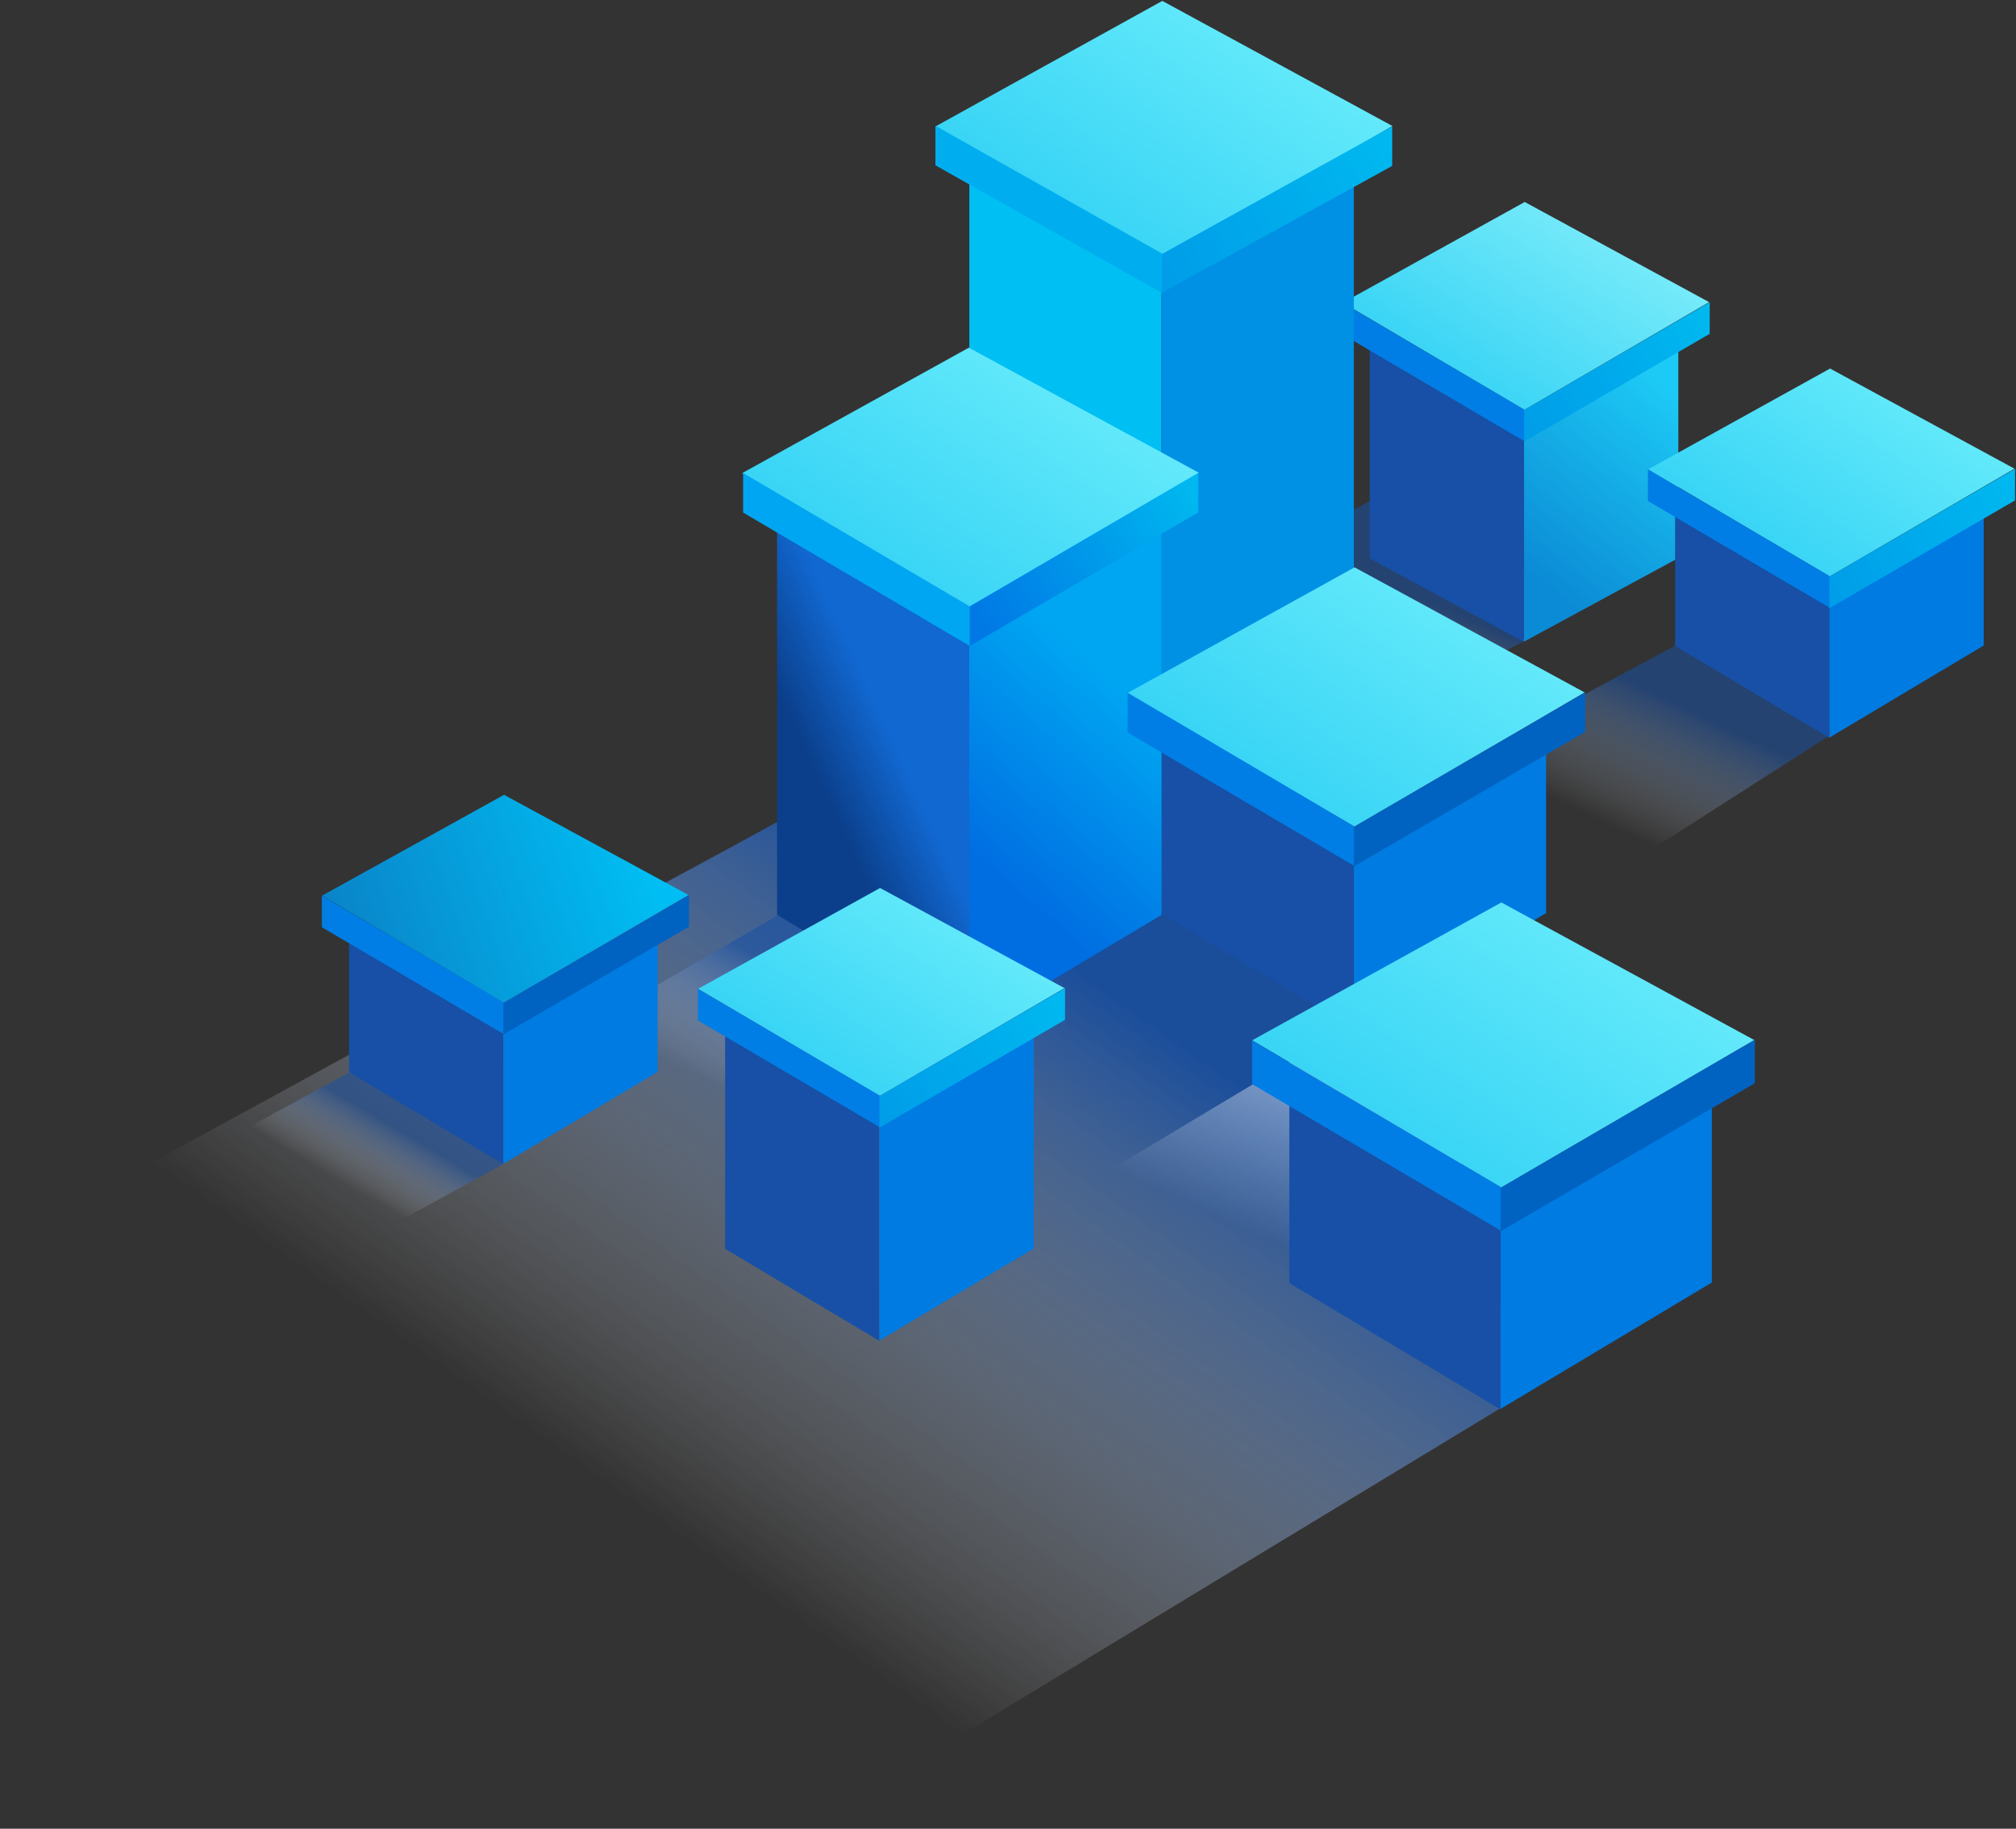 <svg xmlns="http://www.w3.org/2000/svg" width="269" height="244" viewBox="0 0 269 244"><rect x="0" y="0" width="269" height="244" fill="#333333" stroke="none"/><defs><linearGradient id="a" x1="36.53%" x2="72.712%" y1="68.59%" y2="32.148%"><stop offset="0%" stop-color="#FFF" stop-opacity="0"/><stop offset="100%" stop-color="#1750A6"/></linearGradient><linearGradient id="b" x1="50%" x2="72.712%" y1="63.258%" y2="34.471%"><stop offset="0%" stop-color="#FFF" stop-opacity="0"/><stop offset="100%" stop-color="#1750A6" stop-opacity=".537"/></linearGradient><linearGradient id="c" x1="50%" x2="72.712%" y1="60.549%" y2="37.644%"><stop offset="0%" stop-color="#FFF" stop-opacity="0"/><stop offset="100%" stop-color="#1750A6" stop-opacity=".537"/></linearGradient><linearGradient id="d" x1="50%" x2="72.712%" y1="67.631%" y2="29.349%"><stop offset="0%" stop-color="#FFF" stop-opacity="0"/><stop offset="100%" stop-color="#FFF" stop-opacity=".537"/></linearGradient><linearGradient id="e" x1="50%" x2="72.712%" y1="66.377%" y2="30.818%"><stop offset="0%" stop-color="#FFF" stop-opacity="0"/><stop offset="100%" stop-color="#1750A6" stop-opacity=".537"/></linearGradient><linearGradient id="f" x1="48.284%" x2="67.881%" y1="72.545%" y2="35.506%"><stop offset="0%" stop-color="#FFF" stop-opacity="0"/><stop offset="100%" stop-color="#1750A6" stop-opacity=".537"/></linearGradient><linearGradient id="g" x1="32.221%" x2="63.925%" y1="9.071%" y2="91.011%"><stop offset="0%" stop-color="#1DCAF5"/><stop offset="100%" stop-color="#0B8BD5"/></linearGradient><linearGradient id="h" x1="95.554%" x2="7.631%" y1="44.501%" y2="62.323%"><stop offset="0%" stop-color="#7BECFA"/><stop offset="100%" stop-color="#36D3F5"/></linearGradient><linearGradient id="i" x1="158.876%" x2="-6.25%" y1="95.674%" y2="27.599%"><stop offset="0%" stop-color="#0091E5"/><stop offset="100%" stop-color="#00B8EF"/></linearGradient><linearGradient id="j" x1="95.554%" x2="7.631%" y1="44.481%" y2="62.369%"><stop offset="0%" stop-color="#66EBFB"/><stop offset="100%" stop-color="#36D3F5"/></linearGradient><linearGradient id="k" x1="40.159%" x2="58.189%" y1="67.881%" y2="44.726%"><stop offset="0%" stop-color="#0B3F8B"/><stop offset="100%" stop-color="#1168D1"/></linearGradient><linearGradient id="l" x1="41.876%" x2="57.963%" y1="29.615%" y2="81.121%"><stop offset="0%" stop-color="#00A6F2"/><stop offset="100%" stop-color="#006DE1"/></linearGradient><linearGradient id="m" x1="158.876%" x2="-6.25%" y1="92.244%" y2="29.281%"><stop offset="0%" stop-color="#0091E5"/><stop offset="100%" stop-color="#00B8EF"/></linearGradient><linearGradient id="n" x1="100%" x2="-6.25%" y1="78.714%" y2="27.205%"><stop offset="0%" stop-color="#0078E5"/><stop offset="100%" stop-color="#00B8EF"/></linearGradient><linearGradient id="o" x1="95.554%" x2="7.631%" y1="44.474%" y2="62.385%"><stop offset="0%" stop-color="#66EBFB"/><stop offset="100%" stop-color="#36D3F5"/></linearGradient><linearGradient id="p" x1="95.554%" x2="7.631%" y1="44.501%" y2="62.323%"><stop offset="0%" stop-color="#66EBFB"/><stop offset="100%" stop-color="#36D3F5"/></linearGradient><linearGradient id="q" x1="-27.988%" y1="17.554%" y2="76.759%"><stop offset="0%" stop-color="#0B7CC3"/><stop offset="100%" stop-color="#00BEF3"/></linearGradient></defs><g fill="none" fill-rule="evenodd"><path fill="url(#a)" d="M143.472 5.726l75.85 87.06-117.01 70.926L.232 82.57c41.351-22.67 70.471-38.562 87.36-47.676 16.887-9.114 22.79-12.385 17.708-9.813l38.172-19.355z" opacity=".9" transform="translate(-.06 83.562)"/><path fill="url(#b)" d="M107.422 36.5l25.35 15.176L91.284 79.83 68.345 59.093z" transform="translate(-.06 83.562)"/><path fill="url(#c)" d="M47.39 59.143l19.97 12.533-23.345 12.79L25.15 71.213z" transform="translate(-.06 83.562)"/><path fill="url(#d)" d="M188.742 48.23l17.984 15.306-52.669 37.05-14.838-22.69z" transform="translate(-.06 83.562)"/><path fill="url(#e)" d="M228.27.07l15.872 14.54-41.55 26.58-13.462-20.1z" transform="translate(-.06 83.562)"/><path fill="url(#f)" d="M183.98 80.426l19.572 19.267-34.752 17.84-11.185-22.95z" transform="translate(-.06 -14.206)"/><path fill="#1750A6" d="M182.772 43.566l20.586 11.898V85.66l-20.586-11.152z"/><path fill="url(#g)" d="M24.22 27.803l20.585 11.899v30.144L24.22 58.694z" transform="matrix(-1 0 0 1 248.163 15.763)"/><path fill="url(#h)" d="M7.17 7.341l26.665 7.653 7.95 26.845-27.598-7.264z" transform="rotate(-45 133.074 -183.768)"/><path fill="#007EE5" d="M179.139 40.397L203.4 54.65v4.224L179.14 44.62z"/><path fill="url(#i)" d="M24.22 24.557L48.99 38.943v4.224L24.22 28.78z" transform="matrix(-1 0 0 1 252.349 15.763)"/><g><path fill="#00BFF3" d="M129.34 21.79l25.654 14.854v85.25l-25.654-15.333z"/><path fill="#0091E5" d="M180.648 21.79l-25.654 14.854v85.25l25.654-15.333z"/><path fill="url(#j)" d="M8.934 9.51l33.23 9.553 9.907 33.515-34.392-9.068z" transform="rotate(-45 75.76 -126.723)"/><path fill="url(#k)" d="M4.904 33.146l25.654 14.855v57.061L4.904 89.73z" transform="translate(98.782 32.336)"/><path fill="url(#l)" d="M30.558 33.146l25.654 14.855v57.061L30.558 89.73z" transform="matrix(-1 0 0 1 185.552 32.336)"/><path fill="url(#j)" d="M9.148 9.237l33.23 9.554 9.907 33.515-34.392-9.068z" transform="rotate(-45 119.14 -72.301)"/><g><path fill="#00AEEF" d="M124.813 16.783l30.235 17.042v5.273l-30.235-17.042z"/><path fill="url(#m)" d="M30.235.345L60.952 17.37v5.168L30.235 5.618z" transform="matrix(-1 0 0 1 216 16.516)"/></g><g><path fill="#1750A6" d="M154.994 97.367l25.654 14.855v25l-25.654-15.332z"/><path fill="#007BE2" d="M206.301 97.367l-25.653 14.855v24.936l25.653-15.333z"/><path fill="url(#j)" d="M8.934 9.165l33.23 9.554 9.907 33.515-34.392-9.068z" transform="rotate(-45 180.233 -120.072)"/><path fill="#007EE5" d="M150.467 92.47l30.235 17.795v5.274l-30.235-17.796z"/><path fill="#0063C2" d="M211.518 92.373l-30.87 17.96v5.274l30.87-17.96z"/></g><g><path fill="#00A6F1" d="M99.154 63.113l30.235 17.795v5.274L99.154 68.386z"/><path fill="url(#n)" d="M30.628.12l30.47 17.818v5.273L30.628 5.394z" transform="matrix(-1 0 0 1 190.509 62.98)"/></g></g><g><path fill="#1750A6" d="M172.04 144.231l28.188 16.333v27.488l-28.187-16.858z"/><path fill="#007BE2" d="M228.415 144.231l-28.187 16.333v27.417l28.187-16.859z"/><path fill="url(#o)" d="M10.194 10.077l36.512 10.505 10.885 36.85-37.789-9.971z" transform="rotate(-45 244.022 -114.941)"/><path fill="#007EE5" d="M167.066 138.846l33.222 19.566v5.798l-33.222-19.566z"/><path fill="#0063C2" d="M234.147 138.74l-33.92 19.747v5.798l33.92-19.747z"/></g><g><path fill="#1750A6" d="M223.516 66.543l20.586 11.898v20.026l-20.586-12.282z"/><path fill="#007BE2" d="M264.688 66.543L244.102 78.44v19.974l20.586-12.282z"/><path fill="url(#p)" d="M7.17 7.341l26.665 7.653 7.95 26.845-27.598-7.264z" transform="rotate(-45 180.271 -221.839)"/><g><path fill="#007EE5" d="M219.883 62.62l24.262 14.254v4.224l-24.262-14.254z"/><path fill="url(#i)" d="M24.22.395L48.99 14.78v4.223L24.22 4.618z" transform="matrix(-1 0 0 1 293.093 62.148)"/></g></g><g><path fill="#1750A6" d="M96.756 135.849l20.587 11.898v31.162l-20.587-12.281z"/><path fill="#007BE2" d="M137.929 135.849l-20.586 11.898v31.11l20.586-12.281z"/><path fill="url(#p)" d="M7.17 7.341l26.665 7.653 7.95 26.845-27.598-7.264z" transform="rotate(-45 200.552 -34.174)"/><path fill="#007EE5" d="M93.124 131.926l24.262 14.254v4.224L93.124 136.15z"/><path fill="url(#i)" d="M24.22 24.557L48.99 38.943v4.224L24.22 28.78z" transform="matrix(-1 0 0 1 166.334 107.292)"/></g><g><path fill="#1750A6" d="M46.58 123.419l20.587 11.898v20.026L46.581 143.06z"/><path fill="#007BE2" d="M87.753 123.419l-20.586 11.898v19.974l20.586-12.282z"/><path fill="url(#q)" d="M7.17 7.341l26.665 7.653 7.95 26.845-27.598-7.264z" transform="rotate(-45 160.46 20.178)"/><g><path fill="#007EE5" d="M42.948 119.496l24.263 14.254v4.224L42.948 123.72z"/><path fill="#0063C2" d="M91.94 119.419l-24.773 14.386v4.223l24.772-14.386z"/></g></g></g></svg>